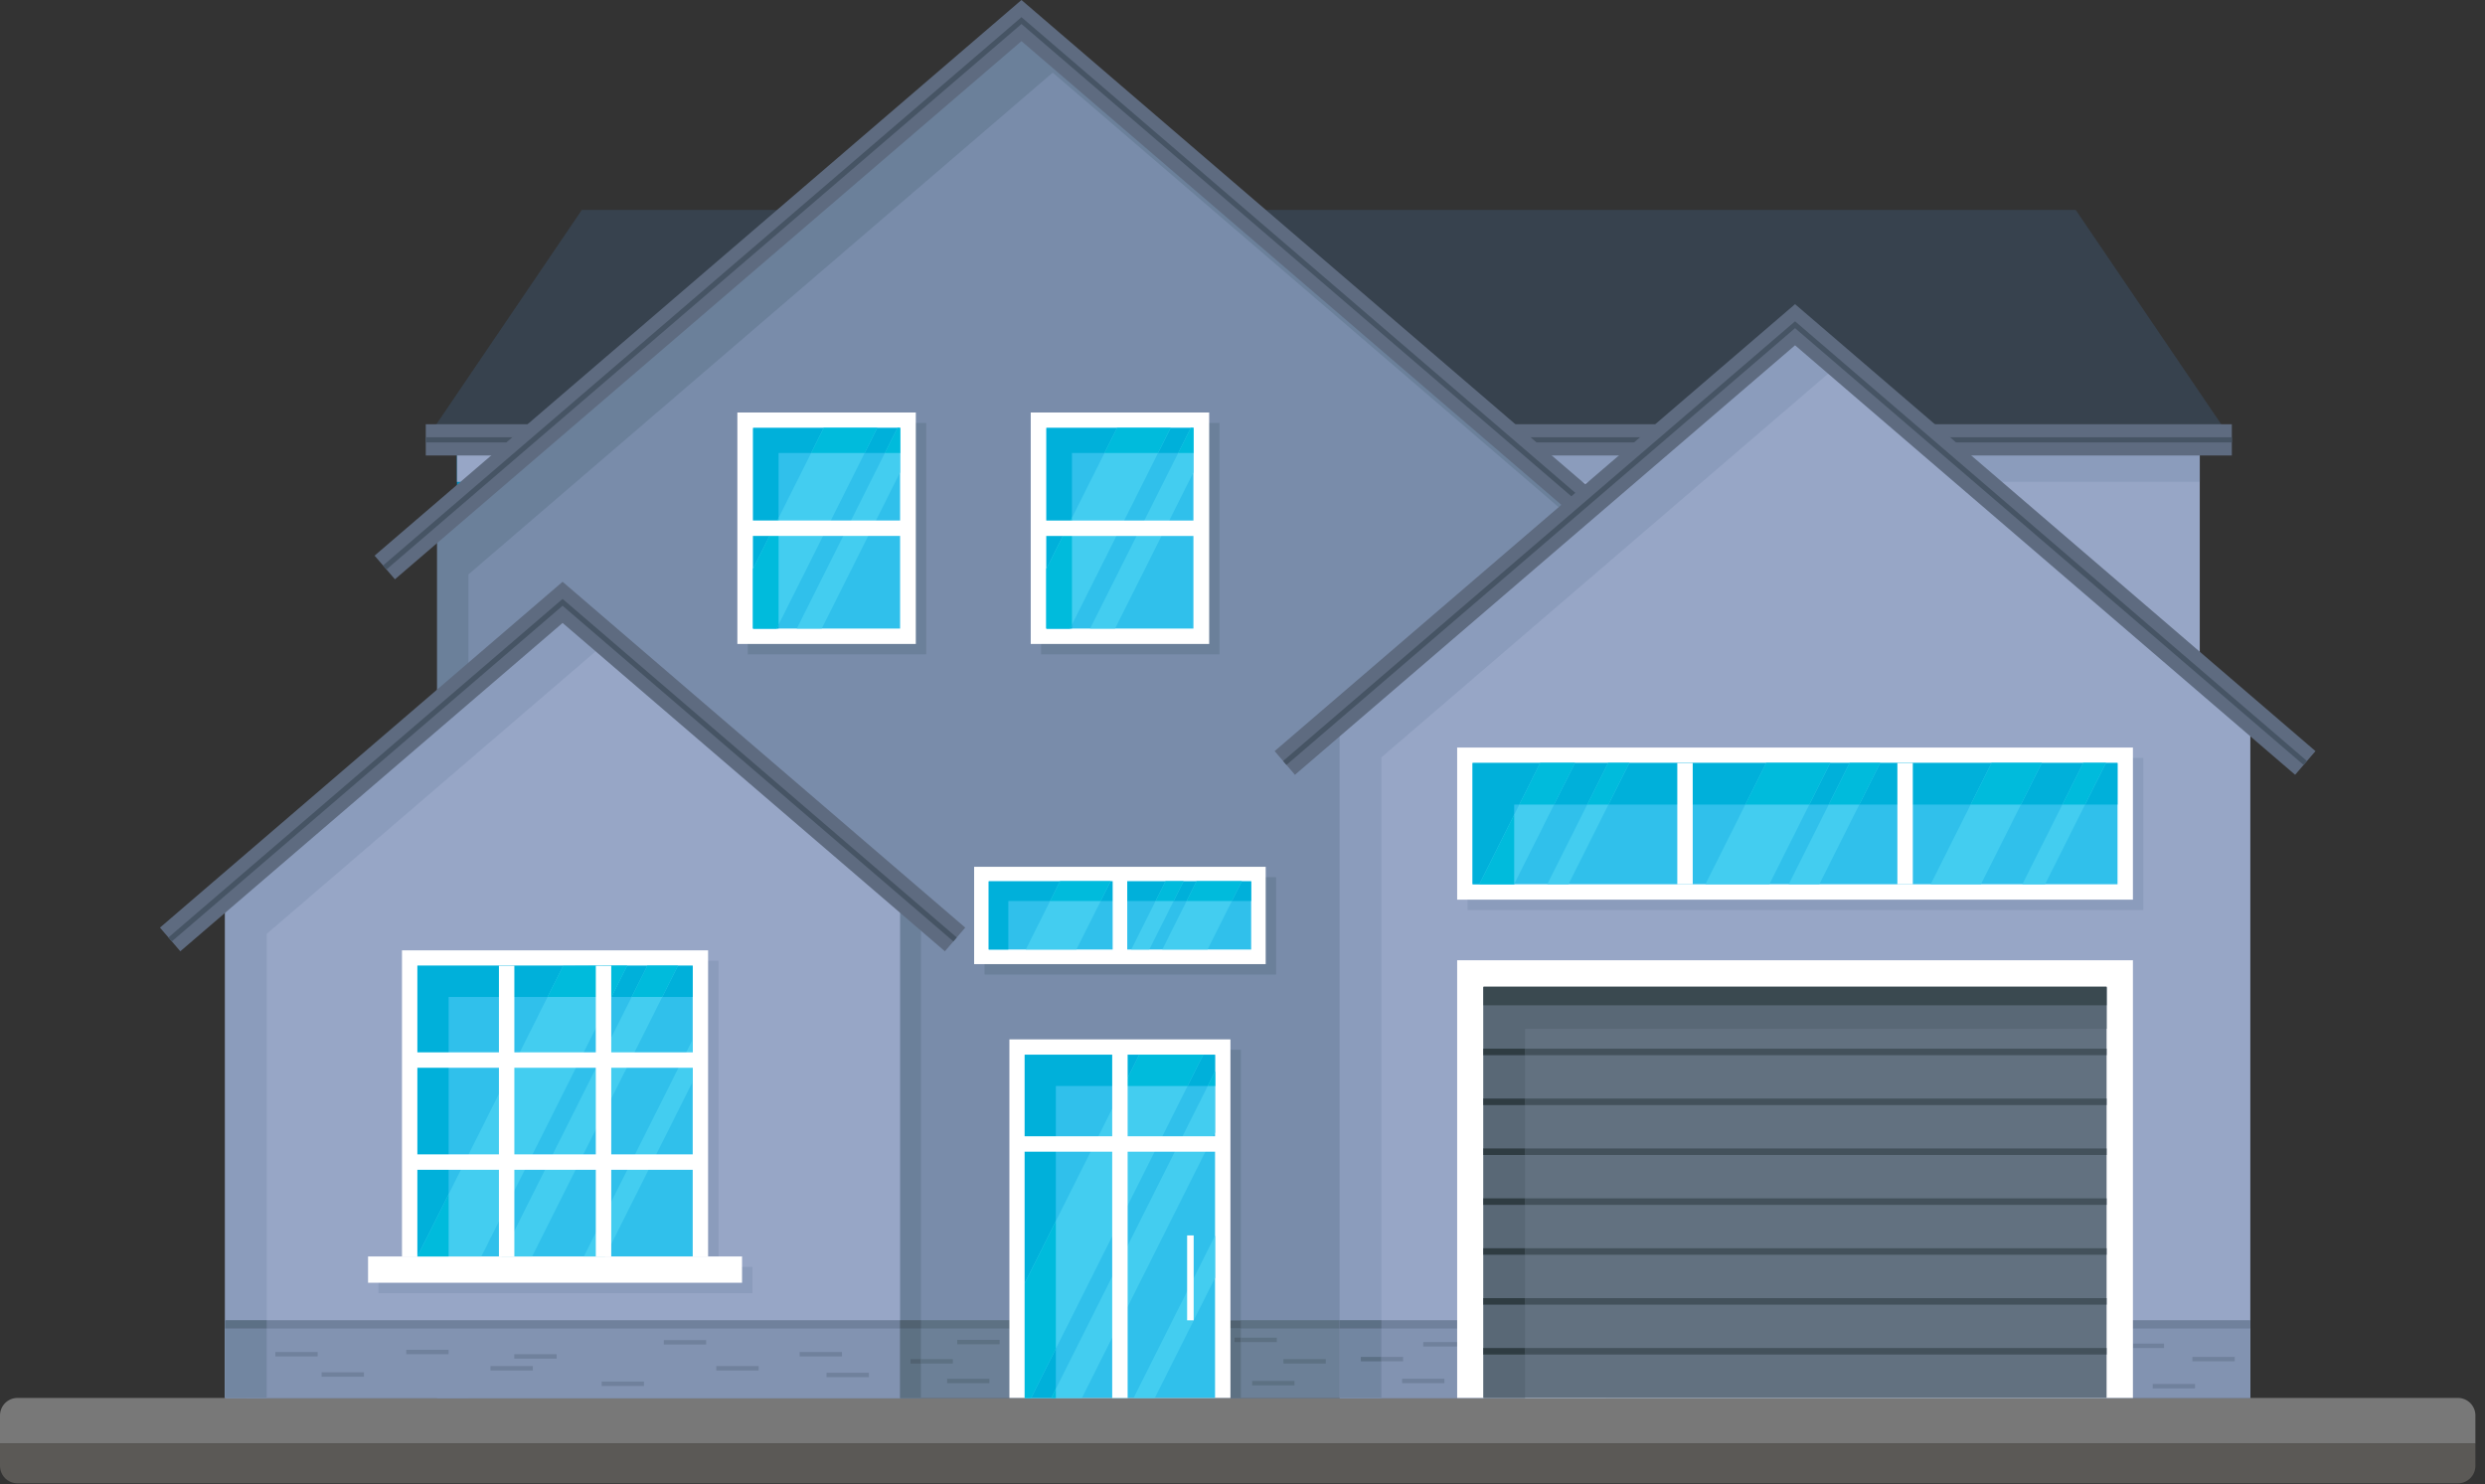 <svg width="226" height="135" viewBox="0 0 226 135" fill="none" xmlns="http://www.w3.org/2000/svg">
<rect x="0" y="0" width="226" height="135" fill="#333333" stroke="none"/>
<g clip-path="url(#clip0)">
<path d="M1.592 127.138H223.534C223.957 127.138 224.362 127.306 224.66 127.605C224.959 127.903 225.127 128.308 225.127 128.731V131.274H0V128.731C0 128.308 0.168 127.903 0.466 127.605C0.765 127.306 1.17 127.138 1.592 127.138Z" fill="#787878"/>
<path d="M0 131.274H225.127V133.314C225.127 133.737 224.959 134.142 224.66 134.44C224.362 134.739 223.957 134.907 223.534 134.907H1.592C1.17 134.907 0.765 134.739 0.466 134.44C0.168 134.142 0 133.737 0 133.314L0 131.274Z" fill="#5B5956"/>
<path d="M92.898 19.093H188.78L202.976 40.006H92.898V19.093Z" fill="#37424E"/>
<path d="M72.294 40.006H41.56V70.74H72.294V40.006Z" fill="#008FBE"/>
<path d="M72.294 40.006H41.56V43.825H72.294V40.006Z" fill="#97A6C6"/>
<path d="M86.861 19.093H52.915L38.723 40.006H86.861V19.093Z" fill="#37424E"/>
<path d="M67.88 38.584H38.723V41.425H67.88V38.584Z" fill="#5E6B80"/>
<path d="M67.88 39.767H38.723V40.238H67.88V39.767Z" fill="#465464"/>
<path d="M200.059 40.006H108.262V88.523H200.059V40.006Z" fill="#97A6C6"/>
<path d="M136.769 43.821L200.058 43.821V40.003L136.769 40.003V43.821Z" fill="#8B9CBC"/>
<path d="M202.976 38.584H92.898V41.425H202.976V38.584Z" fill="#5E6B80"/>
<path d="M202.976 39.767H92.898V40.238H202.976V39.767Z" fill="#465464"/>
<path d="M92.898 1.871L39.759 47.516V127.138H146.038V47.516L92.898 1.871Z" fill="#798CAA"/>
<path d="M53.058 56.676L22.366 83.039V127.138H83.754V83.039L53.058 56.676Z" fill="#6B809A"/>
<path d="M42.599 52.246L95.739 6.605L146.038 49.808V47.516L92.898 1.871L39.759 47.516V127.138H42.599V52.246Z" fill="#6B809A"/>
<path d="M149.884 52.687L92.898 3.741L35.917 52.687L34.066 50.535L92.898 0L151.731 50.535L149.884 52.687Z" fill="#5E6B80"/>
<path d="M150.653 51.791L92.898 2.184L35.148 51.791L34.839 51.431L92.898 1.561L150.962 51.431L150.653 51.791Z" fill="#465464"/>
<path d="M163.252 29.532L121.847 65.098V127.138H204.658V65.098L163.252 29.532Z" fill="#97A6C6"/>
<path d="M125.631 68.882L167.036 33.32L204.658 65.631V65.098L163.252 29.532L121.847 65.098V127.138H125.631V68.882Z" fill="#8B9CBC"/>
<path d="M51.164 54.782L20.473 81.145V127.138H81.86V81.145L51.164 54.782Z" fill="#97A6C6"/>
<path d="M24.256 84.933L54.952 58.57L81.86 81.682V81.145L51.164 54.782L20.473 81.145V127.138H24.256V84.933Z" fill="#8B9CBC"/>
<path d="M85.934 86.517L51.165 56.657L16.399 86.517L14.548 84.365L51.165 52.912L87.785 84.365L85.934 86.517Z" fill="#5E6B80"/>
<path d="M86.707 85.621L51.164 55.095L15.626 85.621L15.317 85.261L51.164 54.473L51.319 54.604L87.012 85.261L86.707 85.621Z" fill="#465464"/>
<path d="M194.926 68.935H133.469V82.768H194.926V68.935Z" fill="#8B9CBC"/>
<path d="M208.732 70.466L163.253 31.403L117.77 70.466L115.922 68.313L163.253 27.662L210.583 68.313L208.732 70.466Z" fill="#5E6B80"/>
<path d="M209.501 69.569L163.252 29.845L117 69.569L116.691 69.214L163.252 29.223L163.407 29.354L209.81 69.214L209.501 69.569Z" fill="#465464"/>
<path d="M81.86 120.081H20.473V127.138H81.86V120.081Z" fill="#8293B1"/>
<path d="M81.86 120.081H20.473V120.827H81.86V120.081Z" fill="#70819C"/>
<path d="M24.256 120.827H20.473V127.138H24.256V120.827Z" fill="#7286A1"/>
<path d="M24.256 120.081H20.473V120.827H24.256V120.081Z" fill="#5C7085"/>
<path d="M121.847 120.081H81.86V127.138H121.847V120.081Z" fill="#6C8097"/>
<path d="M121.847 120.081H81.86V120.827H121.847V120.081Z" fill="#5D7183"/>
<path d="M83.754 120.827H81.86V127.138H83.754V120.827Z" fill="#5D7183"/>
<path d="M83.754 120.081H81.86V120.827H83.754V120.081Z" fill="#516271"/>
<path d="M112.849 120.081H111.902V120.827H112.849V120.081Z" fill="#516271"/>
<path d="M112.849 120.827H111.902V127.138H112.849V120.827Z" fill="#5D7183"/>
<path d="M204.658 120.081H121.847V127.138H204.658V120.081Z" fill="#8293B1"/>
<path d="M204.658 120.081H121.847V120.827H204.658V120.081Z" fill="#70819C"/>
<path d="M125.631 120.827H121.847V127.138H125.631V120.827Z" fill="#7286A1"/>
<path d="M125.631 120.081H121.847V120.827H125.631V120.081Z" fill="#5C7085"/>
<path d="M28.89 122.964H25.041V123.366H28.89V122.964Z" fill="#70819C"/>
<path d="M33.1 124.808H29.25V125.21H33.1V124.808Z" fill="#70819C"/>
<path d="M40.798 122.763H36.949V123.165H40.798V122.763Z" fill="#70819C"/>
<path d="M48.459 124.243H44.61V124.645H48.459V124.243Z" fill="#70819C"/>
<path d="M50.623 123.165H46.774V123.567H50.623V123.165Z" fill="#70819C"/>
<path d="M58.566 125.65H54.716V126.052H58.566V125.65Z" fill="#70819C"/>
<path d="M64.22 121.882H60.371V122.284H64.22V121.882Z" fill="#70819C"/>
<path d="M68.994 124.243H65.144V124.645H68.994V124.243Z" fill="#70819C"/>
<path d="M76.573 122.964H72.723V123.366H76.573V122.964Z" fill="#70819C"/>
<path d="M79.019 124.85H75.17V125.252H79.019V124.85Z" fill="#70819C"/>
<path d="M132.522 122.06H129.438V122.461H132.522V122.06Z" fill="#70819C"/>
<path d="M125.631 123.408H123.76V123.81H125.631V123.408Z" fill="#5C7085"/>
<path d="M127.606 123.408H125.631V123.81H127.606V123.408Z" fill="#70819C"/>
<path d="M131.363 125.395H127.513V125.797H131.363V125.395Z" fill="#70819C"/>
<path d="M112.853 121.658H112.273V122.06H112.853V121.658Z" fill="#516271"/>
<path d="M116.119 121.658H112.849V122.06H116.119V121.658Z" fill="#5D7183"/>
<path d="M117.727 125.596H113.877V125.998H117.727V125.596Z" fill="#5D7183"/>
<path d="M120.572 123.609H116.722V124.011H120.572V123.609Z" fill="#5D7183"/>
<path d="M90.908 121.859H87.058V122.261H90.908V121.859Z" fill="#5D7183"/>
<path d="M83.754 123.609H82.807V124.011H83.754V123.609Z" fill="#516271"/>
<path d="M86.656 123.609H83.754V124.011H86.656V123.609Z" fill="#5D7183"/>
<path d="M89.984 125.395H86.135V125.797H89.984V125.395Z" fill="#5D7183"/>
<path d="M196.808 122.199H193.979V122.601H196.808V122.199Z" fill="#70819C"/>
<path d="M199.63 125.871H195.78V126.272H199.63V125.871Z" fill="#70819C"/>
<path d="M203.239 123.408H199.39V123.81H203.239V123.408Z" fill="#70819C"/>
<path d="M193.979 87.333H132.522V127.138H193.979V87.333Z" fill="white"/>
<path d="M191.586 89.783H134.914V127.138H191.586V89.783Z" fill="#627180"/>
<path d="M191.586 95.376H134.914V95.967H191.586V95.376Z" fill="#43515B"/>
<path d="M191.586 99.913H134.914V100.505H191.586V99.913Z" fill="#43515B"/>
<path d="M191.586 104.451H134.914V105.042H191.586V104.451Z" fill="#43515B"/>
<path d="M191.586 108.988H134.914V109.58H191.586V108.988Z" fill="#43515B"/>
<path d="M191.586 113.526H134.914V114.117H191.586V113.526Z" fill="#43515B"/>
<path d="M191.586 118.063H134.914V118.655H191.586V118.063Z" fill="#43515B"/>
<path d="M191.586 122.601H134.914V123.192H191.586V122.601Z" fill="#43515B"/>
<path d="M138.702 93.567H191.586V89.783H134.914V127.138H138.702V93.567Z" fill="#596876"/>
<path d="M191.586 89.729H134.914V91.43H191.586V89.729Z" fill="#3A4950"/>
<path d="M138.698 95.376H134.914V95.967H138.698V95.376Z" fill="#2F3C42"/>
<path d="M138.698 99.913H134.914V100.505H138.698V99.913Z" fill="#2F3C42"/>
<path d="M138.698 104.451H134.914V105.042H138.698V104.451Z" fill="#2F3C42"/>
<path d="M138.698 108.988H134.914V109.58H138.698V108.988Z" fill="#2F3C42"/>
<path d="M138.698 113.526H134.914V114.117H138.698V113.526Z" fill="#2F3C42"/>
<path d="M138.698 118.063H134.914V118.655H138.698V118.063Z" fill="#2F3C42"/>
<path d="M138.698 122.601H134.914V123.192H138.698V122.601Z" fill="#2F3C42"/>
<path d="M116.057 79.781H89.54V88.632H116.057V79.781Z" fill="#6B809A"/>
<path d="M65.345 115.218V87.379H37.506V115.218H34.421V117.611H68.433V115.218H65.345Z" fill="#8B9CBC"/>
<path d="M64.398 86.432H36.559V114.272H64.398V86.432Z" fill="white"/>
<path d="M62.999 87.831H37.962V114.272H62.999V87.831Z" fill="#30C0EB"/>
<path d="M40.802 90.672H62.999V87.831H37.962V114.272H40.802V90.672Z" fill="#00B0DA"/>
<path d="M67.486 114.272H33.474V116.664H67.486V114.272Z" fill="white"/>
<path d="M37.962 114.272H43.778L57.035 87.831L51.207 87.859L37.962 114.272Z" fill="#43CDF0"/>
<path d="M55.029 114.272L62.999 98.375V94.529L53.101 114.272H55.029Z" fill="#43CDF0"/>
<path d="M48.397 114.272L61.654 87.831H58.871L45.614 114.272H48.397Z" fill="#43CDF0"/>
<path d="M49.796 90.672H55.613L57.035 87.831L51.207 87.859L49.796 90.672Z" fill="#00BBDC"/>
<path d="M37.962 114.272H40.802V108.609L37.962 114.272Z" fill="#00BBDC"/>
<path d="M60.232 90.672L61.654 87.831H58.871L57.445 90.672H60.232Z" fill="#00BBDC"/>
<path d="M46.778 87.831H45.375V114.272H46.778V87.831Z" fill="white"/>
<path d="M55.59 87.831H54.187V114.272H55.59V87.831Z" fill="white"/>
<path d="M37.262 104.988V106.391H63.703V104.988H37.262Z" fill="white"/>
<path d="M37.262 95.708V97.111H63.703V95.708H37.262Z" fill="white"/>
<path d="M115.11 78.834H88.593V87.685H115.11V78.834Z" fill="white"/>
<path d="M113.789 80.156H89.919V86.359H113.789V80.156Z" fill="#30C0EB"/>
<path d="M91.704 81.945H113.789V80.156H89.919V86.359H91.704V81.945Z" fill="#00B0DA"/>
<path d="M102.518 79.417H101.193V87.101H102.518V79.417Z" fill="white"/>
<path d="M97.892 86.359L101.003 80.156H96.4L93.289 86.359H97.892Z" fill="#43CDF0"/>
<path d="M109.823 86.359L112.93 80.156H108.814L105.707 86.359H109.823Z" fill="#43CDF0"/>
<path d="M104.524 86.359L107.636 80.156H105.993L102.882 86.359H104.524Z" fill="#43CDF0"/>
<path d="M100.106 81.945L101.003 80.156H96.4L95.503 81.945H100.106Z" fill="#00BBDC"/>
<path d="M106.739 81.945L107.635 80.156H105.993L105.096 81.945H106.739Z" fill="#00BBDC"/>
<path d="M112.034 81.945L112.931 80.156H108.814L107.918 81.945H112.034Z" fill="#00BBDC"/>
<path d="M84.237 38.464H68.008V59.513H84.237V38.464Z" fill="#6B809A"/>
<path d="M110.909 38.464H94.684V59.513H110.909V38.464Z" fill="#6B809A"/>
<path d="M83.29 37.517H67.061V58.566H83.29V37.517Z" fill="white"/>
<path d="M81.86 38.92H68.491V57.167H81.86V38.92Z" fill="#30C0EB"/>
<path d="M70.81 41.197H81.86V38.92H68.491V57.163H70.81V41.197Z" fill="#00B0DA"/>
<path d="M79.781 38.92H74.911L68.491 51.725V57.163H70.632L79.781 38.92Z" fill="#43CDF0"/>
<path d="M74.737 57.163L81.86 42.959V38.92H81.617L72.468 57.163H74.737Z" fill="#43CDF0"/>
<path d="M70.81 47.095L68.491 51.725V57.163H70.632L70.81 56.811V47.095Z" fill="#00BBDC"/>
<path d="M78.64 41.197L79.781 38.92H74.911L73.767 41.197H78.64Z" fill="#00BBDC"/>
<path d="M81.617 38.92L80.473 41.197H81.86V38.92H81.617Z" fill="#00BBDC"/>
<path d="M67.71 47.338V48.741H82.641V47.338H67.71Z" fill="white"/>
<path d="M109.97 37.517H93.741V58.566H109.97V37.517Z" fill="white"/>
<path d="M108.536 38.92H95.167V57.167H108.536V38.92Z" fill="#30C0EB"/>
<path d="M97.49 41.197H108.536V38.92H95.167V57.163H97.49V41.197Z" fill="#00B0DA"/>
<path d="M106.461 38.92H101.591L95.167 51.725V57.163H97.312L106.461 38.92Z" fill="#43CDF0"/>
<path d="M101.413 57.163L108.536 42.959V38.92H108.293L99.144 57.163H101.413Z" fill="#43CDF0"/>
<path d="M97.49 47.095L95.167 51.725V57.163H97.312L97.49 56.811V47.095Z" fill="#00BBDC"/>
<path d="M105.316 41.197L106.46 38.92H101.591L100.447 41.197H105.316Z" fill="#00BBDC"/>
<path d="M108.293 38.92L107.152 41.197H108.536V38.92H108.293Z" fill="#00BBDC"/>
<path d="M94.39 47.342V48.745H109.321V47.342H94.39Z" fill="white"/>
<path d="M193.979 67.989H132.522V81.822H193.979V67.989Z" fill="white"/>
<path d="M192.58 69.391H133.925V80.422H192.58V69.391Z" fill="#30C0EB"/>
<path d="M137.709 73.175H192.58V69.391H133.925V80.418H137.709V73.175Z" fill="#00B0DA"/>
<path d="M134.539 80.418H137.705L143.236 69.391H140.07L134.539 80.418Z" fill="#43CDF0"/>
<path d="M155.101 80.418H160.918L166.449 69.391H160.628L155.101 80.418Z" fill="#43CDF0"/>
<path d="M175.589 80.418H180.162L185.692 69.391H181.12L175.589 80.418Z" fill="#43CDF0"/>
<path d="M142.648 80.418L148.179 69.391H146.25L140.719 80.418H142.648Z" fill="#43CDF0"/>
<path d="M165.463 80.418L170.994 69.391H168.211L162.68 80.418H165.463Z" fill="#43CDF0"/>
<path d="M183.93 80.418H185.994L191.525 69.391H189.461L183.93 80.418Z" fill="#43CDF0"/>
<path d="M141.338 73.175L143.236 69.391H140.07L138.173 73.175H141.338Z" fill="#00BBDC"/>
<path d="M137.709 74.099L134.539 80.418H137.705L137.709 80.415V74.099Z" fill="#00BBDC"/>
<path d="M146.281 73.175L148.179 69.391H146.25L144.353 73.175H146.281Z" fill="#00BBDC"/>
<path d="M164.551 73.175L166.449 69.391H160.628L158.73 73.175H164.551Z" fill="#00BBDC"/>
<path d="M169.096 73.175L170.994 69.391H168.211L166.313 73.175H169.096Z" fill="#00BBDC"/>
<path d="M183.795 73.175L185.693 69.391H181.12L179.223 73.175H183.795Z" fill="#00BBDC"/>
<path d="M189.627 73.175L191.525 69.391H189.461L187.563 73.175H189.627Z" fill="#00BBDC"/>
<path d="M173.962 80.422V69.391H172.559V80.422H173.962Z" fill="white"/>
<path d="M153.946 80.422V69.392H152.543V80.422H153.946Z" fill="white"/>
<path d="M112.849 95.472H92.748V120.081H112.849V95.472Z" fill="#6B809A"/>
<path d="M111.902 94.529H91.801V127.138H111.902V94.529Z" fill="white"/>
<path d="M110.503 95.929H93.204V127.138H110.503V95.929Z" fill="#30C0EB"/>
<path d="M96.025 98.769H110.503V95.929H93.184V127.138H96.025V98.769Z" fill="#00B0DA"/>
<path d="M109.429 95.929H103.608L93.204 116.683V127.138H93.78L109.429 95.929Z" fill="#43CDF0"/>
<path d="M110.503 116.22V112.374L103.098 127.138H105.027L110.503 116.22Z" fill="#43CDF0"/>
<path d="M98.398 127.138L110.504 102.993V97.443L95.612 127.138H98.398Z" fill="#43CDF0"/>
<path d="M108.003 98.769L109.429 95.929H103.608L102.186 98.769H108.003Z" fill="#00BBDC"/>
<path d="M96.025 111.056L93.204 116.683V127.138H93.78L96.025 122.659V111.056Z" fill="#00BBDC"/>
<path d="M95.612 127.138H96.025V126.315L95.612 127.138Z" fill="#00BBDC"/>
<path d="M110.503 98.769V97.443L109.839 98.769H110.503Z" fill="#00BBDC"/>
<path d="M108.559 112.359H107.964V120.081H108.559V112.359Z" fill="white"/>
<path d="M111.214 103.342H102.553V95.472H101.15V103.342H92.489V104.745H101.15V127.138H102.553V104.745H111.214V103.342Z" fill="white"/>
</g>
<defs>
<clipPath id="clip0">
<rect width="225.127" height="134.907" fill="white"/>
</clipPath>
</defs>
</svg>
